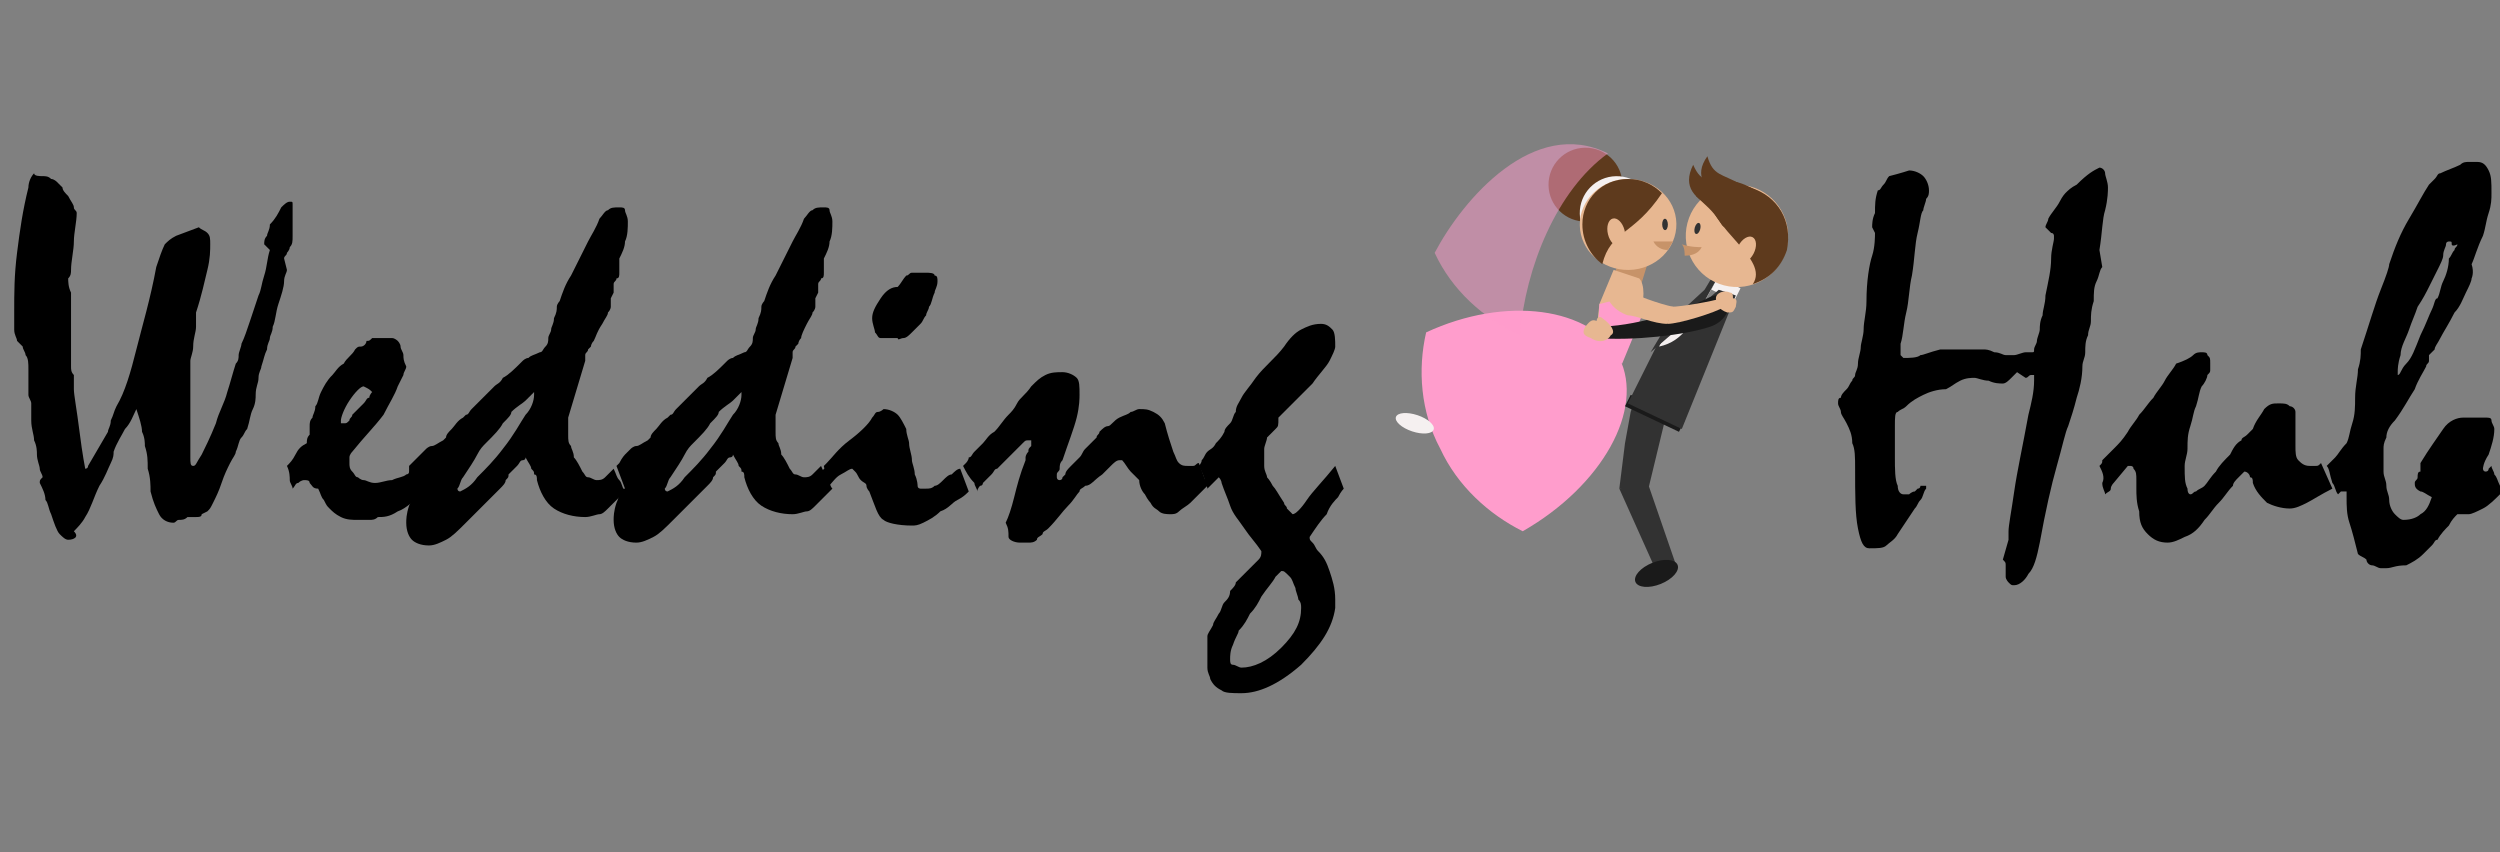 <?xml version="1.0" encoding="utf-8"?>
<!-- Generator: Adobe Illustrator 23.0.1, SVG Export Plug-In . SVG Version: 6.00 Build 0)  -->
<svg version="1.1" id="Layer_1" xmlns="http://www.w3.org/2000/svg" xmlns:xlink="http://www.w3.org/1999/xlink" x="0px" y="0px"
	 viewBox="0 0 88 30" style="enable-background:new 0 0 88 30;" xml:space="preserve">
<rect x="0" y="0" width="88" height="30" fill="#808080" stroke="none"/>
<style type="text/css">
	.st0{fill-rule:evenodd;clip-rule:evenodd;fill:#C79369;}
	.st1{fill-rule:evenodd;clip-rule:evenodd;fill:#E7B791;}
	.st2{fill-rule:evenodd;clip-rule:evenodd;fill:#5E3A1D;}
	.st3{fill-rule:evenodd;clip-rule:evenodd;fill:#F5F0F0;}
	.st4{fill-rule:evenodd;clip-rule:evenodd;fill:#FF9DCC;}
	.st5{opacity:0.5;fill-rule:evenodd;clip-rule:evenodd;fill:#FF9DCC;enable-background:new    ;}
	.st6{fill-rule:evenodd;clip-rule:evenodd;fill:#323232;}
	.st7{fill-rule:evenodd;clip-rule:evenodd;fill:#1A1A1A;}
</style>
<g>
	<path d="M1.5,6.2c0.1,0,0.2,0,0.3,0.1c0.1,0,0.2,0.1,0.2,0.1c0.1,0.1,0.1,0.1,0.2,0.2c0,0.1,0.1,0.2,0.2,0.3
		c0.1,0.2,0.2,0.3,0.2,0.4c0,0.1,0.1,0.1,0.1,0.2c0,0.3-0.1,0.7-0.1,1c0,0.3-0.1,0.7-0.1,1c0,0.1,0,0.2-0.1,0.3c0,0.1,0,0.3,0.1,0.5
		c0,0.2,0,0.3,0,0.5c0,0.1,0,0.3,0,0.4c0,0.2,0,0.3,0,0.5c0,0.3,0,0.5,0,0.6c0,0.2,0,0.3,0,0.3c0,0,0,0.1,0,0.1c0,0.1,0,0.1,0,0.2
		c0,0.1,0,0.2,0.1,0.3v0.5c0,0.2,0.1,0.7,0.2,1.5C2.9,16,3,16.5,3,16.5c0,0,0.1,0,0.1-0.1l0.7-1.2c0-0.1,0.1-0.2,0.1-0.4
		c0.1-0.2,0.1-0.3,0.2-0.5c0.3-0.5,0.5-1.2,0.7-2c0.2-0.8,0.5-1.8,0.7-2.9c0.1-0.3,0.2-0.6,0.3-0.8C5.9,8.5,6,8.4,6.2,8.3L7,8
		c0.1,0.1,0.2,0.1,0.3,0.2c0.1,0.1,0.1,0.2,0.1,0.4c0,0.2,0,0.5-0.1,0.9C7.2,9.9,7.1,10.4,6.9,11c0,0.1,0,0.3,0,0.5
		c0,0.2-0.1,0.4-0.1,0.7c0,0.2-0.1,0.4-0.1,0.5c0,0.1,0,0.2,0,0.2c0,0.2,0,0.3,0,0.5c0,0.2,0,0.4,0,0.7c0,0.3,0,0.5,0,0.7
		c0,0.2,0,0.3,0,0.4c0,0.4,0,0.7,0,0.9c0,0.2,0,0.3,0.1,0.3c0.1,0,0.1-0.1,0.3-0.4c0.1-0.2,0.3-0.6,0.5-1.1c0.1-0.4,0.3-0.7,0.4-1.1
		c0.1-0.3,0.2-0.7,0.3-1c0.1-0.1,0.1-0.2,0.1-0.3c0-0.1,0.1-0.3,0.1-0.4c0.1-0.2,0.2-0.5,0.3-0.8c0.1-0.3,0.2-0.6,0.3-0.9
		c0.1-0.2,0.1-0.4,0.2-0.7c0.1-0.3,0.1-0.6,0.2-0.9L9.3,8.6c0-0.1,0-0.2,0.1-0.3c0-0.1,0.1-0.2,0.1-0.4c0.2-0.2,0.3-0.4,0.4-0.6
		c0.1-0.1,0.2-0.2,0.3-0.2c0.1,0,0.1,0,0.1,0.1c0,0.1,0,0.2,0,0.3c0,0.4,0,0.6,0,0.8c0,0.2,0,0.3-0.1,0.4c0,0.1-0.1,0.2-0.1,0.2
		c0,0.1-0.1,0.1-0.1,0.2l0.1,0.4c0,0.1-0.1,0.2-0.1,0.4c0,0.2-0.1,0.5-0.2,0.8c-0.1,0.3-0.1,0.6-0.2,0.8c0,0.2-0.1,0.3-0.1,0.4
		c0,0.1-0.1,0.2-0.1,0.4c-0.1,0.2-0.1,0.3-0.2,0.6c0,0.1-0.1,0.2-0.1,0.4c0,0.2-0.1,0.3-0.1,0.6C9,14,9,14.2,8.9,14.4
		c-0.1,0.2-0.1,0.4-0.2,0.7c-0.1,0.1-0.1,0.2-0.2,0.3c-0.1,0.1-0.1,0.3-0.2,0.5c0,0.1-0.1,0.2-0.2,0.4c-0.1,0.2-0.2,0.4-0.3,0.7
		c-0.1,0.3-0.2,0.5-0.3,0.7c-0.1,0.2-0.1,0.2-0.2,0.3l-0.2,0.1c0,0.1-0.1,0.1-0.2,0.1c-0.1,0-0.2,0-0.3,0c-0.1,0.1-0.2,0.1-0.3,0.1
		c-0.1,0-0.1,0.1-0.2,0.1c-0.2,0-0.4-0.1-0.5-0.3c-0.1-0.2-0.2-0.4-0.3-0.8c0-0.2,0-0.5-0.1-0.8c0-0.3,0-0.5-0.1-0.8
		c0-0.1,0-0.3-0.1-0.5c0-0.2-0.1-0.5-0.2-0.8c-0.1,0.2-0.2,0.5-0.4,0.7c-0.1,0.2-0.3,0.5-0.4,0.8c0,0.1,0,0.2-0.1,0.4
		s-0.2,0.5-0.4,0.8c-0.2,0.4-0.3,0.8-0.5,1.1c-0.1,0.2-0.3,0.4-0.4,0.5C2.8,18.9,2.6,19,2.4,19c-0.1,0-0.2-0.1-0.3-0.2
		c-0.1-0.1-0.2-0.4-0.3-0.7c-0.1-0.2-0.1-0.4-0.2-0.5c0-0.2-0.1-0.4-0.2-0.6c0-0.1,0-0.1,0.1-0.2c0-0.1-0.1-0.2-0.1-0.3
		c0-0.1-0.1-0.3-0.1-0.5c0-0.1,0-0.3-0.1-0.5c0-0.2-0.1-0.4-0.1-0.7c0-0.1,0-0.2,0-0.2c0-0.1,0-0.2,0-0.2c0-0.1,0-0.1,0-0.2
		c0-0.1-0.1-0.2-0.1-0.3c0,0,0-0.1,0-0.3c0-0.1,0-0.3,0-0.6c0-0.2,0-0.4-0.1-0.5c0-0.1-0.1-0.2-0.1-0.3l-0.2-0.2
		c0-0.1-0.1-0.2-0.1-0.4c0-0.2,0-0.4,0-0.6c0-0.7,0-1.3,0.1-2.1s0.2-1.5,0.4-2.3c0-0.2,0.1-0.4,0.2-0.5C1.2,6.2,1.4,6.2,1.5,6.2z"/>
	<path d="M10.1,16.4c0.1-0.1,0.2-0.2,0.3-0.4s0.2-0.3,0.4-0.4c0-0.1,0-0.2,0.1-0.3c0-0.1,0-0.2,0-0.3c0-0.1,0-0.2,0.1-0.3
		c0-0.1,0.1-0.2,0.1-0.4c0.1-0.1,0.1-0.3,0.2-0.5c0.1-0.2,0.2-0.4,0.4-0.6c0.1-0.1,0.2-0.3,0.4-0.4c0.1-0.2,0.3-0.3,0.4-0.5
		c0.1-0.1,0.1-0.1,0.2-0.1c0.1,0,0.2-0.1,0.2-0.2c0.1,0,0.1,0,0.2-0.1c0.1,0,0.2,0,0.3,0c0.1,0,0.3,0,0.4,0c0.1,0,0.2,0.1,0.2,0.1
		c0,0,0.1,0.1,0.1,0.2c0,0.1,0.1,0.2,0.1,0.3c0,0.1,0,0.2,0.1,0.4c0,0,0,0,0,0c0,0.1-0.1,0.2-0.1,0.3L14,13.6
		c-0.1,0.3-0.3,0.6-0.5,1c-0.3,0.4-0.7,0.8-1.1,1.3c0,0-0.1,0.1-0.1,0.2c0,0.1,0,0.1,0,0.2c0,0.1,0,0.2,0.1,0.3s0.1,0.2,0.2,0.2
		c0,0,0.1,0.1,0.2,0.1c0.1,0,0.2,0.1,0.4,0.1c0.2,0,0.4-0.1,0.6-0.1c0.2-0.1,0.4-0.1,0.5-0.2c0,0,0.1,0,0.1-0.1
		c0.1,0,0.1-0.1,0.2-0.1c0.1,0.2,0.1,0.3,0.2,0.5c0.1,0.1,0.1,0.2,0.1,0.3c-0.3,0.3-0.6,0.6-0.9,0.7c-0.3,0.2-0.5,0.2-0.7,0.2
		c-0.1,0.1-0.2,0.1-0.3,0.1c-0.1,0-0.3,0-0.4,0c-0.2,0-0.4,0-0.6-0.1c-0.2-0.1-0.3-0.2-0.4-0.3c-0.1-0.1-0.1-0.1-0.2-0.3
		c-0.1-0.1-0.1-0.2-0.2-0.4C11,17.2,11,17.1,10.9,17c0-0.1-0.1-0.1-0.2-0.1c0,0-0.1,0-0.2,0.1c-0.1,0-0.1,0.1-0.2,0.2
		c0-0.1-0.1-0.2-0.1-0.3C10.2,16.8,10.2,16.6,10.1,16.4z M12.8,13.6c-0.1,0-0.3,0.2-0.5,0.5c-0.2,0.3-0.3,0.6-0.3,0.7
		c0,0,0,0.1,0,0.1c0,0,0,0,0.1,0c0.1,0,0.1,0,0.2-0.1c0-0.1,0.1-0.1,0.1-0.2c0.1-0.1,0.1-0.1,0.2-0.2c0.1-0.1,0.1-0.1,0.2-0.2
		c0.1-0.1,0.1-0.2,0.2-0.2c0-0.1,0.1-0.2,0.1-0.2C13,13.7,13,13.7,12.8,13.6C12.9,13.6,12.9,13.6,12.8,13.6z"/>
	<path d="M14.4,16.4L14.4,16.4l0.1-0.1c0.1-0.1,0.2-0.2,0.3-0.3c0.1-0.1,0.1-0.1,0.2-0.2c0,0,0.1-0.1,0.2-0.1c0.1,0,0.2-0.1,0.4-0.2
		l0.1-0.1c0-0.1,0.1-0.2,0.2-0.3c0.1-0.1,0.2-0.3,0.4-0.4c0,0,0.1-0.1,0.1-0.1c0.1,0,0.1-0.1,0.2-0.2c0.1-0.1,0.3-0.3,0.4-0.4
		c0.1-0.1,0.3-0.3,0.4-0.4c0.1-0.1,0.2-0.1,0.3-0.3c0.2-0.1,0.4-0.3,0.7-0.6c0,0,0.1-0.1,0.2-0.1c0.1-0.1,0.2-0.1,0.4-0.2
		c0.1,0,0.1-0.1,0.2-0.2s0.1-0.2,0.1-0.3c0-0.1,0.1-0.2,0.1-0.3c0-0.1,0.1-0.2,0.1-0.4c0.1-0.2,0.1-0.3,0.1-0.4
		c0-0.1,0.1-0.2,0.1-0.2c0.1-0.3,0.2-0.6,0.4-0.9c0.2-0.4,0.4-0.8,0.6-1.2c0.1-0.2,0.3-0.5,0.4-0.8c0.1-0.1,0.2-0.3,0.3-0.3
		c0.1-0.1,0.2-0.1,0.4-0.1c0.1,0,0.2,0,0.2,0.1c0,0.1,0.1,0.2,0.1,0.4c0,0.2,0,0.5-0.1,0.7c0,0.2-0.1,0.4-0.2,0.6c0,0,0,0.1,0,0.2
		c0,0.1,0,0.2,0,0.3c0,0.1,0,0.2-0.1,0.2c0,0.1-0.1,0.1-0.1,0.2c0,0,0,0.1,0,0.1c0,0.1,0,0.1,0,0.2l-0.1,0.2c0,0,0,0.1,0,0.1
		s0,0.1,0,0.2c0,0,0,0.1-0.1,0.2c0,0.1-0.1,0.2-0.2,0.4C21,11.7,21,11.8,20.9,12c-0.1,0.1-0.1,0.2-0.1,0.2c0,0-0.1,0.1-0.1,0.1
		c0,0.1-0.1,0.1-0.1,0.2l0,0.2l-0.6,2c0,0.2,0,0.4,0,0.6c0,0.2,0,0.3,0.1,0.4c0,0.1,0.1,0.2,0.1,0.4c0.1,0.1,0.2,0.3,0.3,0.5
		c0.1,0.1,0.1,0.2,0.2,0.2s0.2,0.1,0.3,0.1c0.1,0,0.2,0,0.3-0.1c0.1-0.1,0.2-0.2,0.3-0.3c0.1,0.2,0.1,0.3,0.2,0.4
		c0.1,0.1,0.1,0.3,0.2,0.4c0,0-0.1,0.1-0.2,0.2c-0.1,0.1-0.2,0.2-0.4,0.4c-0.1,0.1-0.2,0.2-0.3,0.2c-0.1,0-0.3,0.1-0.5,0.1
		c-0.4,0-0.8-0.1-1.1-0.3c-0.3-0.2-0.5-0.6-0.6-1c0-0.1,0-0.2-0.1-0.2c0-0.1,0-0.1-0.1-0.2c0-0.1-0.1-0.2-0.2-0.4
		c0,0.1-0.1,0.1-0.1,0.1c-0.1,0-0.1,0.1-0.2,0.2c-0.1,0.1-0.2,0.2-0.3,0.3c0,0.1,0,0.1-0.1,0.2c0,0.1-0.1,0.2-0.2,0.3
		c-0.2,0.2-0.4,0.4-0.6,0.6c-0.2,0.2-0.4,0.4-0.6,0.6c-0.3,0.3-0.5,0.5-0.7,0.6c-0.2,0.1-0.4,0.2-0.6,0.2c-0.3,0-0.5-0.1-0.6-0.2
		s-0.2-0.3-0.2-0.6c0-0.1,0-0.3,0.1-0.6c0.1-0.2,0.1-0.4,0.1-0.5l-0.1-0.1L14.4,16.4z M18.8,13.9c0,0,0-0.1,0-0.1
		c-0.1,0.1-0.2,0.2-0.3,0.3c-0.1,0.1-0.3,0.2-0.5,0.4c0,0.1-0.1,0.2-0.3,0.4c-0.1,0.2-0.3,0.4-0.6,0.7c-0.1,0.1-0.2,0.2-0.3,0.4
		c-0.1,0.2-0.3,0.5-0.5,0.8c-0.1,0.1-0.1,0.3-0.2,0.4c0,0,0,0.1,0.1,0.1c0.2-0.1,0.4-0.2,0.6-0.5c0.3-0.3,0.6-0.6,0.9-1
		c0.4-0.5,0.6-0.9,0.8-1.2C18.7,14.4,18.8,14.1,18.8,13.9z"/>
	<path d="M21.7,16.4L21.7,16.4l0.1-0.1C21.9,16.1,22,16,22,16c0.1-0.1,0.1-0.1,0.2-0.2c0,0,0.1-0.1,0.2-0.1c0.1,0,0.2-0.1,0.4-0.2
		l0.1-0.1c0-0.1,0.1-0.2,0.2-0.3c0.1-0.1,0.2-0.3,0.4-0.4c0,0,0.1-0.1,0.1-0.1c0.1,0,0.1-0.1,0.2-0.2c0.1-0.1,0.3-0.3,0.4-0.4
		c0.1-0.1,0.3-0.3,0.4-0.4c0.1-0.1,0.2-0.1,0.3-0.3c0.2-0.1,0.4-0.3,0.7-0.6c0,0,0.1-0.1,0.2-0.1c0.1-0.1,0.2-0.1,0.4-0.2
		c0.1,0,0.1-0.1,0.2-0.2s0.1-0.2,0.1-0.3c0-0.1,0.1-0.2,0.1-0.3c0-0.1,0.1-0.2,0.1-0.4c0.1-0.2,0.1-0.3,0.1-0.4
		c0-0.1,0.1-0.2,0.1-0.2c0.1-0.3,0.2-0.6,0.4-0.9c0.2-0.4,0.4-0.8,0.6-1.2c0.1-0.2,0.3-0.5,0.4-0.8c0.1-0.1,0.2-0.3,0.3-0.3
		c0.1-0.1,0.2-0.1,0.4-0.1c0.1,0,0.2,0,0.2,0.1c0,0.1,0.1,0.2,0.1,0.4c0,0.2,0,0.5-0.1,0.7c0,0.2-0.1,0.4-0.2,0.6c0,0,0,0.1,0,0.2
		c0,0.1,0,0.2,0,0.3c0,0.1,0,0.2-0.1,0.2c0,0.1-0.1,0.1-0.1,0.2c0,0,0,0.1,0,0.1c0,0.1,0,0.1,0,0.2l-0.1,0.2c0,0,0,0.1,0,0.1
		s0,0.1,0,0.2c0,0,0,0.1-0.1,0.2c0,0.1-0.1,0.2-0.2,0.4c-0.1,0.2-0.2,0.4-0.2,0.5c-0.1,0.1-0.1,0.2-0.1,0.2c0,0-0.1,0.1-0.1,0.1
		c0,0.1-0.1,0.1-0.1,0.2l0,0.2l-0.6,2c0,0.2,0,0.4,0,0.6c0,0.2,0,0.3,0.1,0.4c0,0.1,0.1,0.2,0.1,0.4c0.1,0.1,0.2,0.3,0.3,0.5
		c0.1,0.1,0.1,0.2,0.2,0.2s0.2,0.1,0.3,0.1c0.1,0,0.2,0,0.3-0.1c0.1-0.1,0.2-0.2,0.3-0.3c0.1,0.2,0.1,0.3,0.2,0.4
		c0.1,0.1,0.1,0.3,0.2,0.4c0,0-0.1,0.1-0.2,0.2c-0.1,0.1-0.2,0.2-0.4,0.4c-0.1,0.1-0.2,0.2-0.3,0.2c-0.1,0-0.3,0.1-0.5,0.1
		c-0.4,0-0.8-0.1-1.1-0.3c-0.3-0.2-0.5-0.6-0.6-1c0-0.1,0-0.2-0.1-0.2c0-0.1,0-0.1-0.1-0.2c0-0.1-0.1-0.2-0.2-0.4
		c0,0.1-0.1,0.1-0.1,0.1c-0.1,0-0.1,0.1-0.2,0.2c-0.1,0.1-0.2,0.2-0.3,0.3c0,0.1,0,0.1-0.1,0.2c0,0.1-0.1,0.2-0.2,0.3
		c-0.2,0.2-0.4,0.4-0.6,0.6c-0.2,0.2-0.4,0.4-0.6,0.6c-0.3,0.3-0.5,0.5-0.7,0.6c-0.2,0.1-0.4,0.2-0.6,0.2c-0.3,0-0.5-0.1-0.6-0.2
		c-0.1-0.1-0.2-0.3-0.2-0.6c0-0.1,0-0.3,0.1-0.6c0.1-0.2,0.1-0.4,0.1-0.5L22,17.2L21.7,16.4z M26.1,13.9c0,0,0-0.1,0-0.1
		c-0.1,0.1-0.2,0.2-0.3,0.3c-0.1,0.1-0.3,0.2-0.5,0.4c0,0.1-0.1,0.2-0.3,0.4c-0.1,0.2-0.3,0.4-0.6,0.7c-0.1,0.1-0.2,0.2-0.3,0.4
		c-0.1,0.2-0.3,0.5-0.5,0.8c-0.1,0.1-0.1,0.3-0.2,0.4c0,0,0,0.1,0.1,0.1c0.2-0.1,0.4-0.2,0.6-0.5c0.3-0.3,0.6-0.6,0.9-1
		c0.4-0.5,0.6-0.9,0.8-1.2C26,14.4,26.1,14.1,26.1,13.9z"/>
	<path d="M29,16.4L29,16.4l0.1-0.1c0.2-0.2,0.4-0.5,0.8-0.8c0.4-0.3,0.7-0.6,0.8-0.8c0.1-0.1,0.1-0.2,0.2-0.2c0.1,0,0.2-0.1,0.2-0.1
		c0.2,0,0.4,0.1,0.5,0.2c0.1,0.1,0.2,0.3,0.3,0.5c0,0.2,0.1,0.4,0.1,0.5c0,0.2,0.1,0.4,0.1,0.6c0,0.1,0.1,0.3,0.1,0.5
		c0.1,0.2,0.1,0.4,0.1,0.4c0,0.1,0.1,0.1,0.1,0.1c0.1,0,0.1,0,0.2,0c0.1,0,0.2,0,0.3-0.1c0.1,0,0.2-0.1,0.3-0.2
		c0.1-0.1,0.2-0.2,0.3-0.2c0.1-0.1,0.2-0.2,0.3-0.2l0.3,0.8c-0.1,0.1-0.2,0.2-0.4,0.3c-0.2,0.1-0.3,0.3-0.6,0.4
		c-0.2,0.2-0.4,0.3-0.6,0.4c-0.2,0.1-0.3,0.1-0.4,0.1c-0.5,0-0.9-0.1-1-0.2c-0.2-0.1-0.3-0.5-0.5-1c0,0-0.1-0.1-0.1-0.2
		c0-0.1-0.1-0.1-0.2-0.2c-0.1-0.1-0.1-0.2-0.2-0.3c-0.1-0.1-0.1-0.1-0.1-0.1c-0.1,0-0.2,0.1-0.4,0.2c-0.2,0.1-0.3,0.3-0.6,0.6
		c0-0.1-0.1-0.2-0.1-0.3c0-0.1-0.1-0.2-0.1-0.4C29.1,16.5,29,16.5,29,16.4C29,16.5,29,16.4,29,16.4z M32.6,9.6c0.1,0,0.3,0,0.3,0.1
		C33,9.7,33,9.8,33,9.9c0,0.2-0.1,0.3-0.1,0.4c-0.1,0.2-0.1,0.4-0.2,0.5c0,0.1-0.1,0.2-0.1,0.3c-0.1,0.1-0.1,0.2-0.2,0.3
		c-0.1,0.1-0.2,0.2-0.3,0.3c-0.1,0.1-0.2,0.2-0.3,0.2c-0.1,0-0.2,0.1-0.2,0c-0.1,0-0.2,0-0.3,0c-0.1,0-0.2,0-0.3,0
		c-0.1,0-0.1-0.1-0.2-0.2c0-0.1-0.1-0.3-0.1-0.5c0-0.2,0.1-0.4,0.3-0.7c0.2-0.3,0.4-0.4,0.6-0.4c0.1-0.1,0.2-0.3,0.3-0.4
		c0.1,0,0.1-0.1,0.2-0.1C32.4,9.6,32.5,9.6,32.6,9.6z"/>
	<path d="M33.9,16.4c0,0,0.1-0.1,0.1-0.1c0,0,0.1-0.1,0.1-0.2c0.1,0,0.1-0.1,0.2-0.2c0.1-0.1,0.2-0.2,0.3-0.3
		c0.1-0.1,0.2-0.3,0.4-0.4c0.2-0.2,0.3-0.4,0.5-0.6c0.1-0.1,0.2-0.2,0.3-0.4c0.1-0.2,0.3-0.3,0.5-0.6c0.2-0.2,0.3-0.3,0.5-0.4
		c0.2-0.1,0.4-0.1,0.6-0.1c0.2,0,0.4,0.1,0.5,0.2c0.1,0.1,0.1,0.3,0.1,0.6c0,0.1,0,0.4-0.1,0.8c-0.1,0.4-0.3,0.9-0.5,1.5
		c-0.1,0.1-0.1,0.2-0.1,0.3c0,0.1-0.1,0.1-0.1,0.2c0,0.1,0,0.1,0,0.1c0,0,0,0.1,0.1,0.1c0,0,0.1,0,0.1-0.1c0,0,0.1-0.1,0.1-0.1
		c0-0.1,0.1-0.2,0.2-0.3c0.1-0.1,0.2-0.2,0.3-0.3c0.1-0.1,0.1-0.2,0.2-0.3c0.1-0.1,0.2-0.2,0.3-0.3c0,0,0.1-0.1,0.1-0.1
		c0-0.1,0.1-0.1,0.1-0.2c0.1-0.1,0.2-0.2,0.3-0.2s0.2-0.2,0.4-0.3c0.2-0.1,0.3-0.1,0.4-0.2c0.1,0,0.2-0.1,0.3-0.1
		c0.2,0,0.3,0,0.5,0.1s0.3,0.2,0.4,0.4c0.1,0.4,0.2,0.7,0.3,1c0.1,0.2,0.1,0.3,0.2,0.4c0.1,0.1,0.2,0.1,0.3,0.1c0.1,0,0.1,0,0.2,0
		c0.1,0,0.1-0.1,0.2-0.1l0.3,0.8c-0.1,0.1-0.2,0.2-0.3,0.3c-0.1,0.1-0.2,0.2-0.3,0.3c-0.1,0.1-0.3,0.2-0.4,0.3
		c-0.1,0.1-0.2,0.1-0.3,0.1c-0.1,0-0.3,0-0.4-0.1c-0.1-0.1-0.2-0.1-0.3-0.3c0,0-0.1-0.1-0.2-0.3c-0.1-0.1-0.2-0.3-0.2-0.5
		c-0.1-0.1-0.2-0.2-0.3-0.3c-0.1-0.1-0.2-0.3-0.3-0.4l-0.1,0c-0.1,0-0.2,0.1-0.3,0.2c-0.1,0.1-0.2,0.2-0.3,0.3
		c-0.3,0.2-0.4,0.4-0.6,0.4c-0.1,0.1-0.2,0.1-0.2,0.2c-0.1,0.1-0.2,0.3-0.4,0.5c-0.2,0.2-0.4,0.5-0.7,0.8c-0.1,0.1-0.2,0.1-0.2,0.2
		c-0.1,0.1-0.2,0.1-0.2,0.2c-0.1,0.1-0.2,0.1-0.3,0.1c-0.1,0-0.2,0-0.3,0c-0.2,0-0.4-0.1-0.4-0.2c0-0.2,0-0.3-0.1-0.5
		c0.1-0.2,0.2-0.5,0.3-0.9c0.1-0.4,0.2-0.8,0.4-1.3c0,0,0-0.1,0-0.1c0,0,0-0.1,0.1-0.2c0-0.1,0-0.1,0.1-0.2c0-0.1,0-0.1,0-0.1
		c0,0,0-0.1,0-0.1s-0.1,0-0.1,0c-0.1,0-0.1,0-0.2,0.1c-0.1,0.1-0.2,0.2-0.3,0.3c-0.2,0.2-0.3,0.3-0.4,0.4c-0.1,0.1-0.2,0.2-0.2,0.2
		c-0.1,0-0.1,0.1-0.2,0.2c-0.1,0.1-0.2,0.2-0.3,0.3c0,0,0,0.1-0.1,0.1c0,0-0.1,0.1-0.1,0.2c0-0.1-0.1-0.2-0.1-0.3
		C34.1,16.8,34,16.6,33.9,16.4z"/>
	<path d="M42.2,16.4c0,0,0.1-0.1,0.1-0.2c0.1-0.1,0.1-0.2,0.2-0.3c0.1-0.1,0.2-0.1,0.3-0.3c0.1-0.1,0.2-0.2,0.3-0.4
		c0-0.1,0.1-0.2,0.2-0.3c0.1-0.1,0.1-0.3,0.2-0.4c0-0.2,0.1-0.3,0.2-0.5c0.1-0.2,0.3-0.4,0.5-0.7c0.3-0.4,0.7-0.7,1-1.1
		c0.2-0.3,0.4-0.5,0.6-0.6c0.2-0.1,0.4-0.2,0.7-0.2c0.2,0,0.3,0.1,0.4,0.2c0.1,0.1,0.1,0.4,0.1,0.6c0,0.1-0.1,0.3-0.2,0.5
		c-0.1,0.2-0.4,0.5-0.6,0.8c-0.2,0.2-0.4,0.4-0.6,0.6c-0.2,0.2-0.4,0.4-0.6,0.6C45,15,45,15,44.9,15.1c-0.1,0.1-0.2,0.2-0.3,0.3
		c0,0.1-0.1,0.3-0.1,0.4c0,0.2,0,0.4,0,0.6c0,0.2,0.1,0.3,0.1,0.4c0,0,0.1,0.1,0.2,0.3c0.1,0.1,0.2,0.3,0.4,0.6
		c0,0.1,0.1,0.1,0.1,0.2c0.1,0.1,0.1,0.1,0.2,0.2c0.1,0,0.3-0.2,0.5-0.5c0.2-0.3,0.6-0.7,1-1.2l0.3,0.8c0,0-0.1,0.1-0.2,0.3
		c-0.1,0.1-0.3,0.3-0.4,0.6c-0.2,0.2-0.4,0.5-0.6,0.8c0,0.1,0,0.1,0.1,0.2c0.1,0.1,0.1,0.2,0.2,0.3c0.2,0.2,0.3,0.4,0.4,0.7
		c0.1,0.3,0.2,0.6,0.2,1c0,0,0,0.1,0,0.1c0,0.1,0,0.1,0,0.2c-0.1,0.7-0.5,1.3-1.2,2c-0.8,0.7-1.5,1-2.1,1c-0.3,0-0.6,0-0.7-0.1
		c-0.2-0.1-0.3-0.2-0.4-0.4c0-0.1-0.1-0.2-0.1-0.4s0-0.5,0-0.9c0,0,0-0.1,0-0.2c0-0.1,0.1-0.2,0.2-0.4c0-0.1,0.1-0.2,0.2-0.4
		c0.1-0.1,0.1-0.3,0.2-0.4c0.1-0.1,0.2-0.2,0.2-0.4c0.1-0.1,0.2-0.2,0.2-0.3c0.2-0.2,0.4-0.4,0.5-0.5c0.1-0.1,0.2-0.2,0.3-0.3
		c0.1-0.1,0.1-0.2,0.1-0.3c-0.2-0.3-0.4-0.5-0.6-0.8c-0.2-0.3-0.4-0.5-0.5-0.8c-0.1-0.3-0.2-0.5-0.3-0.8c0,0,0-0.1-0.1-0.2
		c-0.1,0.1-0.3,0.3-0.4,0.4c0-0.1-0.1-0.2-0.1-0.3C42.4,16.8,42.3,16.6,42.2,16.4z M45.1,20.1c0,0-0.1,0.1-0.2,0.2
		c-0.1,0.2-0.3,0.4-0.5,0.7c-0.1,0.2-0.2,0.4-0.4,0.6c-0.1,0.2-0.2,0.4-0.4,0.6c0,0.1-0.1,0.2-0.2,0.5c-0.1,0.2-0.1,0.4-0.1,0.5
		c0,0.1,0,0.2,0.1,0.2s0.2,0.1,0.3,0.1c0.4,0,0.9-0.2,1.4-0.7c0.5-0.5,0.7-0.9,0.7-1.4c0-0.1,0-0.2-0.1-0.3c0-0.1-0.1-0.3-0.1-0.4
		c-0.1-0.2-0.1-0.3-0.2-0.4C45.2,20.1,45.2,20.1,45.1,20.1z"/>
	<path d="M73.9,5.9c0.1,0,0.2,0.1,0.2,0.2c0,0.1,0.1,0.3,0.1,0.5c0,0.1,0,0.4-0.1,0.8C74,7.7,74,8.2,73.9,8.8L74,9.4
		c-0.1,0.1-0.1,0.3-0.2,0.5c-0.1,0.2-0.1,0.4-0.1,0.7c-0.1,0.3-0.1,0.5-0.1,0.7c0,0.2-0.1,0.3-0.1,0.5c-0.1,0.2-0.1,0.4-0.1,0.6
		c0,0.2-0.1,0.3-0.1,0.5c0,0.4-0.1,0.8-0.2,1.1c-0.1,0.4-0.2,0.7-0.3,1c-0.1,0.2-0.2,0.7-0.4,1.4c-0.2,0.7-0.4,1.6-0.6,2.7
		c-0.1,0.5-0.2,0.9-0.4,1.1c-0.1,0.2-0.3,0.4-0.5,0.4c-0.1,0-0.1,0-0.2-0.1c0,0-0.1-0.1-0.1-0.2c0,0,0-0.1,0-0.1c0,0,0-0.2,0-0.3
		c0-0.1,0-0.1-0.1-0.2l0.2-0.7c0-0.1,0-0.2,0-0.3c0-0.2,0.1-0.7,0.2-1.4c0.1-0.7,0.3-1.6,0.5-2.7c0.1-0.4,0.2-0.8,0.2-1.2
		c0-0.1,0-0.1,0-0.2c0,0,0,0-0.1,0c-0.1,0-0.1,0.1-0.2,0.1L71,13.1c0,0-0.1,0.1-0.2,0.2c-0.1,0.1-0.2,0.2-0.3,0.2
		c-0.1,0-0.3,0-0.5-0.1c-0.2,0-0.4-0.1-0.5-0.1c-0.1,0-0.3,0-0.5,0.1c-0.2,0.1-0.3,0.2-0.5,0.3c-0.3,0-0.6,0.1-0.8,0.2
		c-0.2,0.1-0.4,0.2-0.6,0.4c-0.1,0.1-0.2,0.1-0.3,0.2c-0.1,0-0.1,0.2-0.1,0.5c0,0.3,0,0.6,0,1.1c0,0.4,0,0.8,0.1,1
		c0,0.2,0.1,0.3,0.2,0.3c0.1,0,0.1,0,0.2,0c0,0,0.1-0.1,0.2-0.1c0,0,0.1-0.1,0.1-0.1c0.1,0,0.1-0.1,0.1-0.1l0.1,0c0,0,0.1,0,0.1,0
		c0,0,0,0.1,0,0.1c-0.1,0.1-0.1,0.3-0.2,0.4c-0.1,0.1-0.1,0.2-0.2,0.3c-0.2,0.3-0.4,0.6-0.6,0.9c-0.1,0.2-0.3,0.3-0.4,0.4
		s-0.3,0.1-0.6,0.1c-0.2,0-0.3-0.2-0.4-0.7c-0.1-0.5-0.1-1.2-0.1-2.1c0-0.4,0-0.7-0.1-0.9c0-0.3-0.1-0.5-0.2-0.7
		c-0.1-0.2-0.2-0.3-0.2-0.4c0-0.1-0.1-0.2-0.1-0.3c0-0.1,0-0.2,0.1-0.2c0-0.1,0.1-0.2,0.2-0.3c0.1-0.1,0.1-0.2,0.2-0.3
		c0-0.1,0.1-0.1,0.1-0.2c0-0.1,0.1-0.2,0.1-0.4c0-0.2,0.1-0.4,0.1-0.6c0-0.1,0.1-0.4,0.1-0.6c0-0.3,0.1-0.6,0.1-1
		c0-0.7,0.1-1.3,0.2-1.6S66,8.3,66,8.2l-0.1-0.2c0-0.1,0-0.3,0.1-0.5C66,7.2,66,7,66.1,6.7c0.1,0,0.1-0.1,0.2-0.2
		c0.1-0.1,0.1-0.2,0.2-0.3C66.9,6.1,67.2,6,67.2,6c0.2,0,0.4,0.1,0.5,0.2c0.1,0.1,0.2,0.3,0.2,0.5c0,0.1,0,0.2-0.1,0.3
		c0,0.1-0.1,0.3-0.1,0.4c-0.1,0.1-0.1,0.4-0.2,0.8c-0.1,0.4-0.1,0.9-0.2,1.5c-0.1,0.4-0.1,0.9-0.2,1.3c-0.1,0.4-0.1,0.8-0.2,1.1
		c0,0,0,0.1,0,0.2c0,0.1,0,0.2,0,0.2c0,0,0.1,0.1,0.1,0.1c0.2,0,0.5,0,0.6-0.1c0.1,0,0.3-0.1,0.7-0.2h0.7c0.1,0,0.3,0,0.4,0
		c0.2,0,0.3,0,0.4,0c0.1,0,0.2,0,0.4,0.1c0.2,0,0.3,0.1,0.4,0.1c0.1,0,0.2,0,0.3,0c0.1,0,0.3-0.1,0.4-0.1c0.1,0,0.2,0,0.2,0
		c0.1,0,0.1,0,0.1-0.1c0-0.1,0.1-0.2,0.1-0.3c0-0.1,0.1-0.3,0.1-0.4c0-0.1,0-0.3,0.1-0.5c0-0.2,0.1-0.4,0.1-0.7
		c0.1-0.5,0.2-0.9,0.2-1.3c0-0.3,0.1-0.6,0.1-0.7c0-0.1,0-0.1,0-0.1c0,0,0-0.1-0.1-0.1c-0.1-0.1-0.1-0.1-0.2-0.2
		c0-0.1,0.1-0.2,0.1-0.3c0.1-0.2,0.3-0.4,0.4-0.6c0.1-0.2,0.2-0.3,0.2-0.3c0.1-0.1,0.2-0.2,0.4-0.3C73.5,6.1,73.7,6,73.9,5.9z"/>
	<path d="M73.9,16.4C73.9,16.4,74,16.4,73.9,16.4c0.1-0.1,0.1-0.1,0.1-0.2c0.1-0.1,0.2-0.2,0.4-0.4s0.3-0.3,0.5-0.6
		c0.1-0.2,0.3-0.4,0.4-0.6c0.2-0.2,0.3-0.4,0.5-0.6c0.1-0.2,0.3-0.4,0.4-0.6c0.1-0.2,0.3-0.4,0.4-0.6c0.3-0.1,0.5-0.2,0.6-0.3
		c0.1-0.1,0.2-0.1,0.3-0.1c0.1,0,0.2,0,0.2,0.1c0.1,0.1,0.1,0.1,0.1,0.3c0,0,0,0.1,0,0.2c0,0.1,0,0.1-0.1,0.2c0,0.1-0.1,0.3-0.2,0.4
		c-0.1,0.2-0.1,0.4-0.2,0.7c-0.1,0.2-0.1,0.4-0.2,0.7c-0.1,0.3-0.1,0.5-0.1,0.8c0,0.2-0.1,0.4-0.1,0.6c0,0.4,0,0.6,0.1,0.8
		c0,0.2,0.1,0.2,0.1,0.2c0.1,0,0.1-0.1,0.2-0.1c0.1-0.1,0.2-0.1,0.3-0.2c0.1-0.1,0.2-0.3,0.4-0.5c0.1-0.2,0.3-0.4,0.5-0.6
		c0.1-0.2,0.2-0.4,0.4-0.5c0-0.1,0.1-0.1,0.2-0.2c0.1-0.1,0.1-0.1,0.2-0.2c0.1-0.3,0.3-0.5,0.4-0.7c0.2-0.2,0.3-0.2,0.5-0.2
		c0.2,0,0.3,0,0.4,0.1c0.1,0,0.2,0.1,0.2,0.2c0,0,0,0.1,0,0.2c0,0.1,0,0.3,0,0.4c0,0.1,0,0.2,0,0.3c0,0.1,0,0.2,0,0.3
		c0,0.2,0,0.4,0.1,0.5s0.2,0.2,0.4,0.2c0.1,0,0.1,0,0.2,0c0.1,0,0.1,0,0.2-0.1l0.4,0.9c-0.4,0.2-0.7,0.4-0.9,0.5
		c-0.2,0.1-0.4,0.2-0.6,0.2c-0.3,0-0.6-0.1-0.8-0.2c-0.2-0.2-0.4-0.4-0.5-0.7c0-0.1,0-0.2-0.1-0.2c0-0.1-0.1-0.2-0.2-0.2
		c-0.1,0.1-0.1,0.1-0.2,0.2c-0.1,0.1-0.2,0.2-0.2,0.3c-0.2,0.2-0.3,0.4-0.5,0.6c-0.2,0.2-0.3,0.4-0.5,0.6c-0.2,0.3-0.4,0.5-0.7,0.6
		c-0.2,0.1-0.4,0.2-0.6,0.2c-0.3,0-0.5-0.1-0.7-0.3c-0.2-0.2-0.3-0.4-0.3-0.8c-0.1-0.3-0.1-0.6-0.1-0.8s0-0.3,0-0.3
		c0-0.2,0-0.3-0.1-0.4c0-0.1-0.1-0.1-0.1-0.1l-0.1,0l-0.5,0.6c0,0-0.1,0.1-0.1,0.2c0,0.1-0.1,0.1-0.2,0.2c0-0.1-0.1-0.2-0.1-0.4
		C74.1,16.8,74,16.6,73.9,16.4z"/>
	<path d="M81.9,16.4c0.1-0.1,0.2-0.2,0.3-0.3c0.1-0.1,0.2-0.3,0.4-0.5c0.1-0.2,0.1-0.4,0.2-0.7c0.1-0.3,0.1-0.6,0.1-0.9
		c0-0.4,0.1-0.7,0.1-1c0.1-0.3,0.1-0.5,0.1-0.7c0.3-0.9,0.5-1.6,0.7-2.1c0.2-0.5,0.3-0.8,0.3-0.9c0.2-0.6,0.4-1.1,0.7-1.6
		s0.5-0.9,0.7-1.2c0.1-0.1,0.1-0.1,0.2-0.2c0.1-0.1,0.1-0.2,0.2-0.2c0.2-0.1,0.5-0.2,0.7-0.3c0.1-0.1,0.2-0.1,0.3-0.1
		c0.1,0,0.2,0,0.3,0c0.2,0,0.3,0.1,0.4,0.3c0.1,0.2,0.1,0.4,0.1,0.8c0,0.2,0,0.4-0.1,0.7c-0.1,0.3-0.1,0.5-0.2,0.8
		c-0.2,0.4-0.3,0.8-0.4,1C87.1,9.6,87,9.8,87,9.8c0,0.1-0.1,0.3-0.2,0.5c-0.1,0.2-0.2,0.5-0.4,0.7c-0.2,0.4-0.4,0.7-0.5,0.9
		c-0.1,0.2-0.2,0.3-0.2,0.4c0,0-0.1,0.1-0.1,0.1c0,0-0.1,0.1-0.1,0.1v0.2c0,0.1-0.1,0.1-0.1,0.2c-0.1,0.2-0.3,0.5-0.4,0.8
		c-0.2,0.3-0.4,0.7-0.7,1.1c-0.2,0.2-0.3,0.4-0.3,0.6c-0.1,0.2-0.1,0.3-0.1,0.4v0.8c0,0.2,0.1,0.3,0.1,0.5c0,0.2,0.1,0.3,0.1,0.5
		c0,0.2,0.1,0.4,0.2,0.5s0.2,0.2,0.3,0.2c0.3,0,0.5-0.1,0.6-0.2c0.2-0.1,0.3-0.3,0.4-0.6c-0.2-0.1-0.3-0.2-0.4-0.2
		C85,17.2,85,17.1,85,17c0-0.1,0.1-0.1,0.1-0.2c0-0.1,0-0.2,0.1-0.2c0,0,0-0.1,0-0.1c0,0,0-0.1,0-0.2c0.3-0.5,0.6-0.9,0.8-1.2
		c0.2-0.3,0.5-0.4,0.7-0.4c0,0,0.1,0,0.2,0c0.1,0,0.2,0,0.2,0c0,0,0.1,0,0.2,0c0.1,0,0.1,0,0.2,0c0.1,0,0.2,0,0.2,0.1
		c0,0.1,0.1,0.2,0.1,0.3c0,0.3-0.1,0.6-0.2,0.9c-0.2,0.3-0.2,0.5-0.2,0.5c0,0,0,0.1,0.1,0.1c0,0,0.1,0,0.1-0.1c0,0,0.1-0.1,0.1-0.1
		c0,0.1,0.1,0.2,0.1,0.3c0.1,0.1,0.1,0.2,0.2,0.4c0,0,0.1,0.1,0.1,0.1c0,0,0,0.1,0,0.1c-0.3,0.3-0.5,0.5-0.7,0.6
		c-0.2,0.1-0.4,0.2-0.5,0.2c0,0-0.1,0-0.2,0c-0.1,0-0.1,0-0.2,0c-0.1,0.1-0.2,0.2-0.3,0.4c-0.1,0.1-0.3,0.3-0.4,0.5
		c-0.1,0-0.1,0.1-0.2,0.2c-0.1,0.1-0.2,0.2-0.3,0.3c-0.2,0.2-0.4,0.3-0.6,0.4C84.3,19.9,84.2,20,84,20c-0.1,0-0.2,0-0.2,0
		c-0.1,0-0.2-0.1-0.3-0.1c-0.1,0-0.2-0.1-0.2-0.2c-0.1-0.1-0.2-0.1-0.3-0.2c-0.1-0.4-0.2-0.8-0.3-1.1c-0.1-0.3-0.1-0.6-0.1-0.9
		c0-0.1,0-0.1,0-0.1c0,0,0-0.1,0-0.1l-0.1,0l-0.1,0l-0.1,0.1c-0.1-0.1-0.1-0.3-0.2-0.4C82,16.7,82,16.5,81.9,16.4z M86.3,8.6
		C86.3,8.6,86.3,8.5,86.3,8.6c0-0.1,0-0.1-0.1-0.1c0,0-0.1,0-0.1,0.1C86.1,8.7,86,8.8,86,9c0,0.1-0.1,0.3-0.2,0.5
		c-0.1,0.2-0.2,0.4-0.3,0.6c-0.1,0.2-0.2,0.4-0.4,0.7c-0.1,0.3-0.2,0.5-0.3,0.8c-0.1,0.3-0.3,0.6-0.3,0.9c-0.1,0.3-0.1,0.5-0.1,0.6
		l0,0.1c0.1,0,0.1-0.2,0.3-0.4s0.3-0.5,0.5-1c0.2-0.4,0.3-0.7,0.4-0.9c0.1-0.2,0.1-0.4,0.2-0.4c0.1-0.2,0.1-0.4,0.2-0.6
		c0.1-0.2,0.2-0.5,0.2-0.8c0.1-0.1,0.1-0.2,0.2-0.3c0-0.1,0.1-0.1,0.1-0.2C86.3,8.7,86.3,8.6,86.3,8.6z"/>
	<g>
		<g>
			<rect x="56.7" y="9.1" transform="matrix(0.294 -0.956 0.956 0.294 31.351 61.547)" class="st0" width="1.4" height="1"/>
			<path class="st1" d="M56.1,12.5l0.2-1.8l0.5-1.2c0.3,0.1,0.6,0.2,0.9,0.3c0.2,0.2,0.2,0.8,0,1.3l-0.7,1.7L56.1,12.5z"/>
			
				<ellipse transform="matrix(1 -1.729828e-02 1.729828e-02 1 -0.104 0.965)" class="st2" cx="55.8" cy="6.5" rx="1.3" ry="1.3"/>
			
				<ellipse transform="matrix(1 -1.729828e-02 1.729828e-02 1 -0.122 0.986)" class="st3" cx="56.9" cy="7.5" rx="1.3" ry="1.3"/>
			
				<ellipse transform="matrix(1 -1.729828e-02 1.729828e-02 1 -0.128 0.993)" class="st1" cx="57.3" cy="7.9" rx="1.7" ry="1.6"/>
			<path class="st4" d="M57,12.6c0.9,1.8-0.6,4.5-3.4,6.1c-1.2-0.6-2.3-1.6-2.9-2.9c-0.7-1.3-0.8-2.8-0.5-4.1
				C53,10.4,56,10.8,57,12.6z"/>
			<path class="st4" d="M56.3,10.7c0.1,0,1.2-0.4,1.6-0.1c0,0.2-0.1,0.3-0.1,0.5l-0.7,1.7l0,0l-0.9-0.3L56.3,10.7z"/>
			<ellipse transform="matrix(0.316 -0.949 0.949 0.316 19.924 57.451)" class="st3" cx="49.8" cy="14.9" rx="0.3" ry="0.7"/>
			<path class="st2" d="M58.5,6.8c-1,1.5-1.8,1.3-2.1,2.5C56,9,55.7,8.5,55.7,7.9c0-0.9,0.7-1.6,1.6-1.6C57.8,6.3,58.2,6.5,58.5,6.8
				z"/>
			<ellipse transform="matrix(0.97 -0.243 0.243 0.97 -0.293 14.05)" class="st1" cx="56.9" cy="8.2" rx="0.3" ry="0.5"/>
			<path class="st5" d="M56.6,5.4c-1.8,1.3-2.9,4-3.1,6.4c0,0,0,0,0,0c-1.3-0.6-2.4-1.6-3-2.9C51.5,7,54,4.1,56.6,5.4z"/>
			
				<ellipse transform="matrix(1 -1.719836e-02 1.719836e-02 1 -0.127 1.008)" class="st6" cx="58.6" cy="7.9" rx="0.1" ry="0.2"/>
			<path class="st0" d="M58.9,8.5c-0.3,0-0.5,0-0.7,0c0.1,0.2,0.3,0.3,0.5,0.3C58.8,8.7,58.8,8.6,58.9,8.5z"/>
			<g>
				<polygon class="st6" points="57,17.2 57.2,15.6 57.4,14.5 57.5,14.2 58.7,14.4 58,17.3 				"/>
				<polygon class="st6" points="57.5,14.2 57.5,14.2 57.4,14.5 57.4,14.5 				"/>
			</g>
			<g>
				<path class="st6" d="M58.3,20.1L57,17.2l1-0.2l1,2.9C58.8,20,58.5,20,58.3,20.1z"/>
				<ellipse transform="matrix(0.928 -0.373 0.373 0.928 -3.328 23.184)" class="st7" cx="58.3" cy="20.2" rx="0.8" ry="0.4"/>
			</g>
			
				<rect x="60.5" y="9.8" transform="matrix(0.448 -0.894 0.894 0.448 24.372 59.889)" class="st3" width="0.5" height="0.9"/>
			<polygon class="st7" points="57.4,13.9 59.3,14.8 59.1,15.2 57.2,14.3 			"/>
			<polygon class="st6" points="59.2,15.1 61.1,10.4 60.5,10.2 58.4,12 57.3,14.2 			"/>
			<path class="st3" d="M60.4,9.9c-0.8,1.4-1.1,2.1-2,2.3l0.3-0.6l1.3-1.3l0.3-0.5L60.4,9.9z"/>
			<path class="st6" d="M60.5,9.7l-0.5,0.9l-0.1,0.1l-1.1,1.1l-0.7,0.6l0.6-1l1.3-1.2l0.3-0.5c0-0.1,0.1-0.4,0.1-0.4L60.5,9.7z"/>
			<path class="st7" d="M60.1,10.5c-1,0.5-2.6,1-3.9,1l0,0.4c1.3,0.1,3.1-0.1,4-0.4C61.1,11.2,61.1,10,60.1,10.5z"/>
			<g>
				<ellipse transform="matrix(0.253 -0.968 0.968 0.253 37.551 65.322)" class="st1" cx="61.1" cy="8.4" rx="1.8" ry="1.8"/>
				<path class="st2" d="M60.1,6.8c0.1,1.3,2.2,2.3,1.6,3.2c0.6-0.2,1-0.6,1.2-1.2c0.2-1-0.3-1.9-1.3-2.2C61,6.5,60.5,6.6,60.1,6.8z
					"/>
				<ellipse transform="matrix(0.465 -0.886 0.886 0.465 25.11 59.1)" class="st1" cx="61.4" cy="8.8" rx="0.5" ry="0.3"/>
				<ellipse transform="matrix(0.253 -0.968 0.968 0.253 36.903 63.807)" class="st6" cx="59.7" cy="8" rx="0.2" ry="0.1"/>
				<path class="st0" d="M59.2,8.6c0.3,0.1,0.6,0.1,0.7,0.1C59.8,8.9,59.6,9,59.3,9C59.3,8.9,59.3,8.7,59.2,8.6z"/>
			</g>
			<path class="st1" d="M56.4,11.2c-0.1-0.1-0.2,0-0.2,0.1c-0.2-0.1-0.3,0.1-0.4,0.2c-0.1,0.2-0.1,0.3,0.2,0.4
				c0.3,0.2,0.6,0.1,0.7-0.1C56.9,11.7,56.7,11.4,56.4,11.2z"/>
			<path class="st1" d="M60.9,10.3c0.1,0,0.1,0.1,0.1,0.2c0.2,0,0.1,0.2,0.1,0.3C61,11,61,11,60.8,11c-0.3-0.1-0.4-0.3-0.4-0.5
				C60.4,10.3,60.7,10.2,60.9,10.3z"/>
			<path class="st1" d="M58.8,10.8c0.4,0,1.5-0.2,1.8-0.3l0.1,0.3c-0.3,0.2-1.6,0.6-2,0.6L58.8,10.8z"/>
			<path class="st1" d="M57.2,10.2c0.4,0.2,1.2,0.5,1.7,0.6l-0.2,0.6c-0.5,0-1.1-0.3-1.4-0.3C56.4,10.8,56.3,9.8,57.2,10.2z"/>
			<path class="st2" d="M62.4,8.6c-0.9-1.2-3.6-1.2-2.8-2.8c0.3,0.7,0.6,0.5,1.3,0.7C61.6,6.7,62.5,7.4,62.4,8.6z"/>
			<path class="st2" d="M62.4,8.7c-0.6-1.4-3.3-1.8-2.3-3.2c0.2,0.7,0.5,0.6,1.2,1C62,6.7,62.7,7.5,62.4,8.7z"/>
			<path class="st2" d="M59.7,6.9c0.3,0.3,0.6,0.5,0.9,1c0.3,0.5,2-0.7,1.4-1.1C61.3,6.4,60.5,6,59.7,6.9z"/>
		</g>
	</g>
</g>
</svg>
